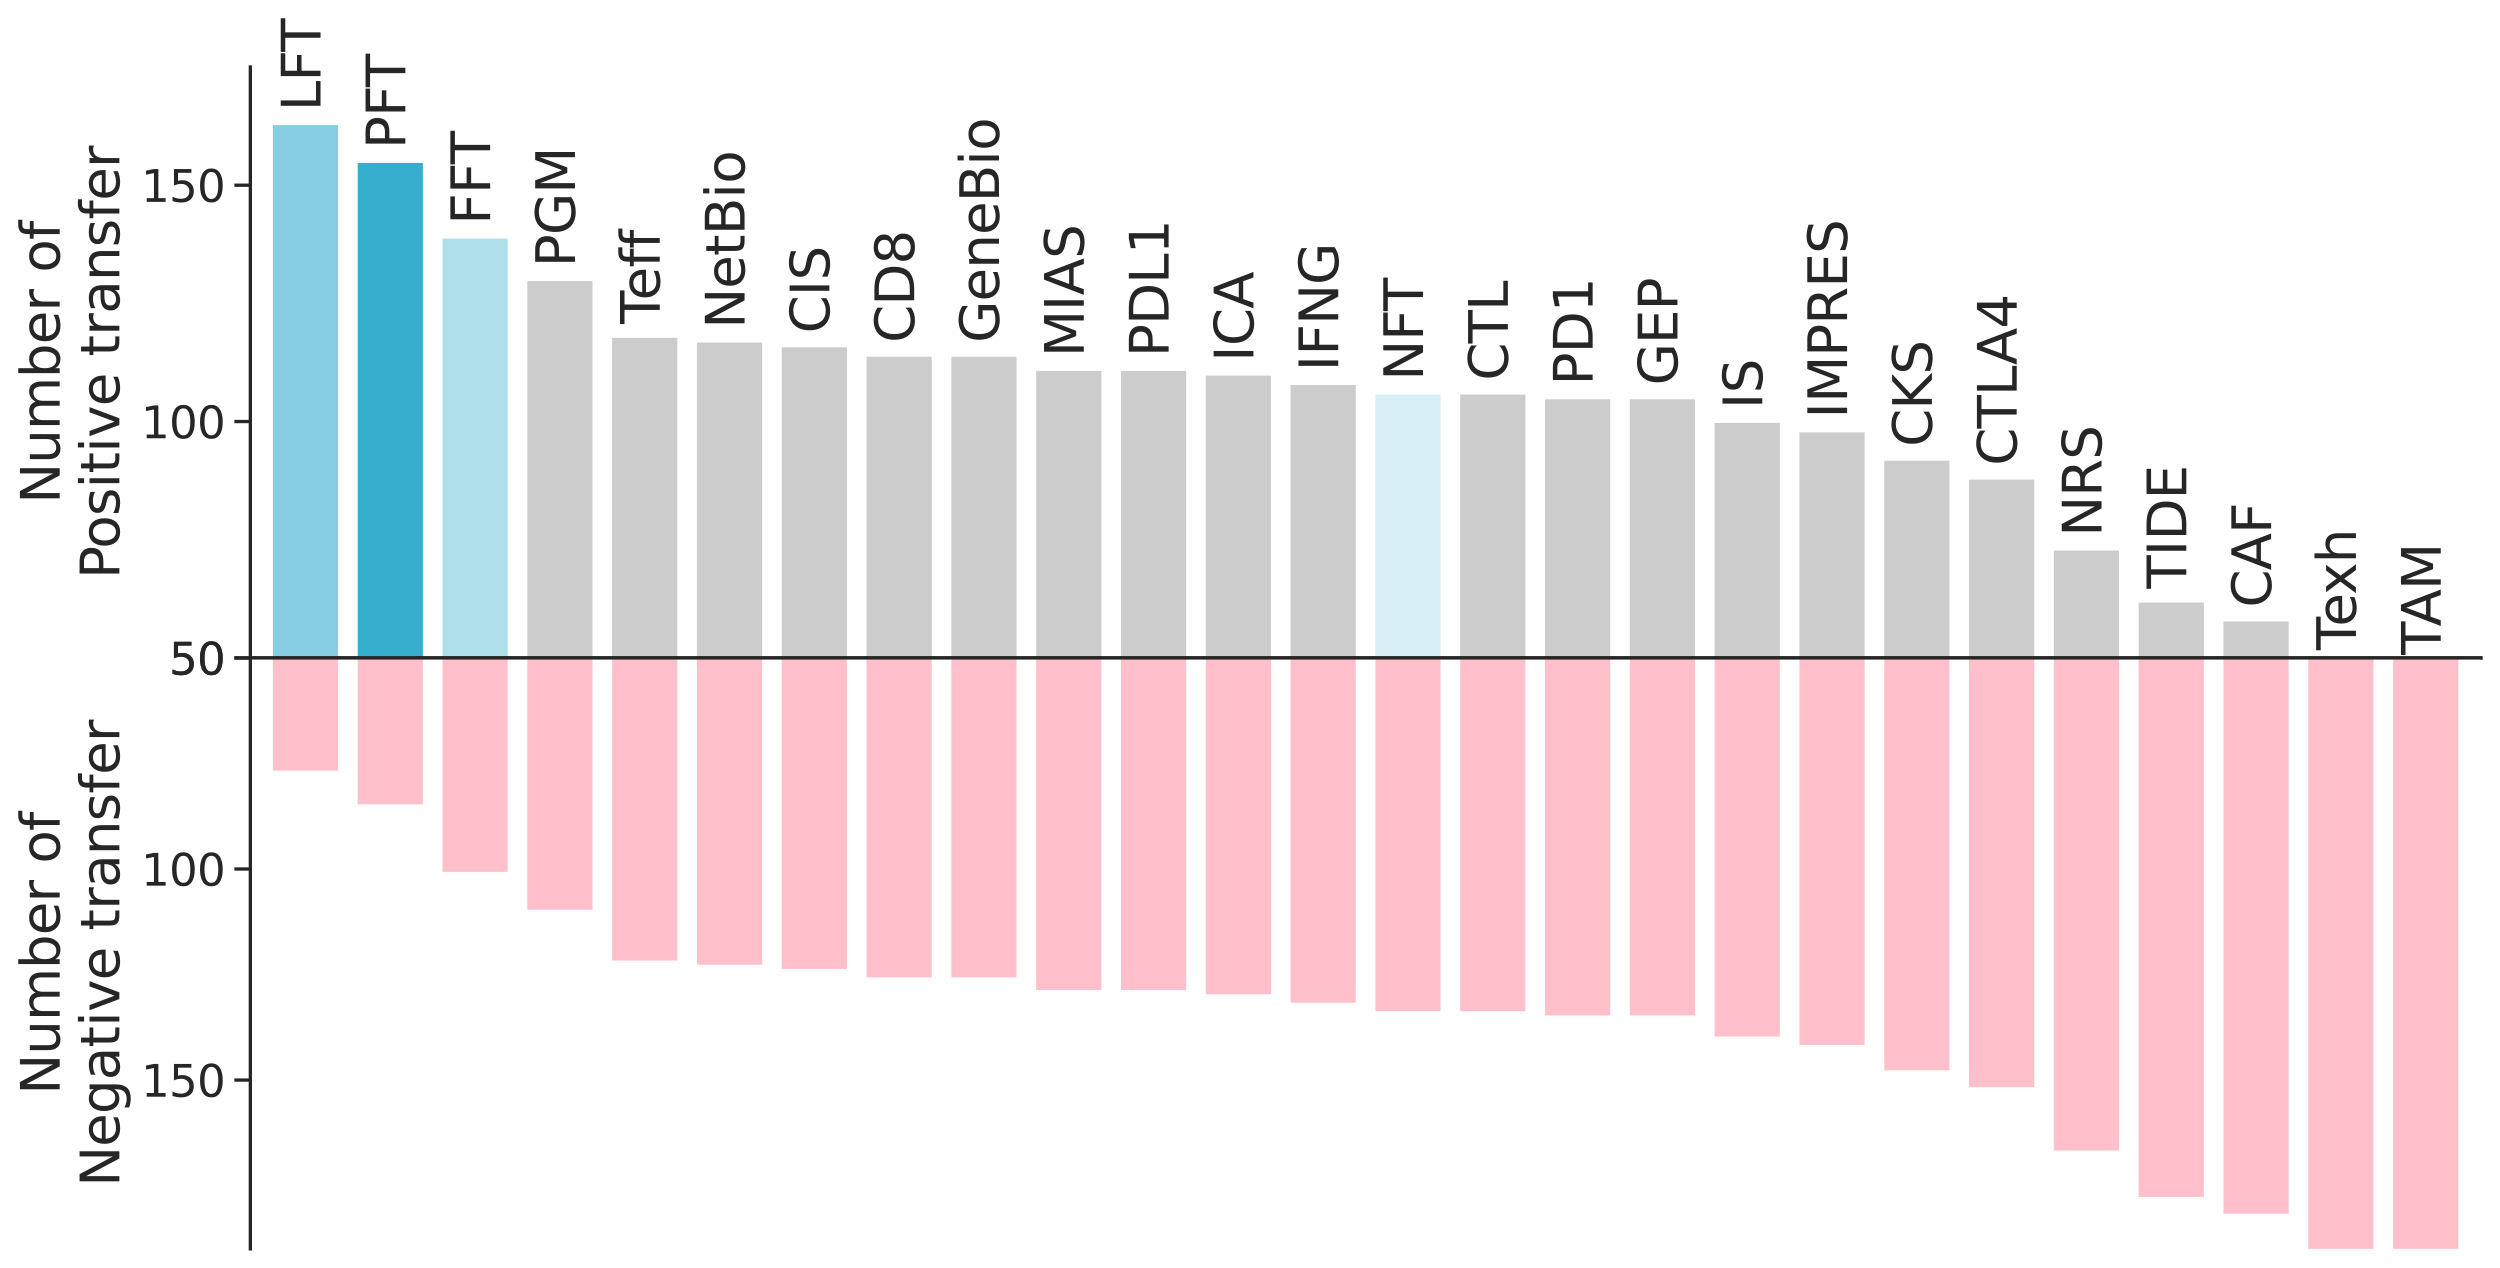 <?xml version="1.0" encoding="utf-8" standalone="no"?>
<!DOCTYPE svg PUBLIC "-//W3C//DTD SVG 1.1//EN"
  "http://www.w3.org/Graphics/SVG/1.1/DTD/svg11.dtd">
<svg xmlns:xlink="http://www.w3.org/1999/xlink" width="938.146pt" height="475.855pt" viewBox="0 0 938.146 475.855" xmlns="http://www.w3.org/2000/svg" version="1.1">
 <defs>
  <style type="text/css">*{stroke-linejoin: round; stroke-linecap: butt}</style>
 </defs>
 <g id="figure_1">
  <g id="patch_1">
   <path d="M 0 475.855 
L 938.146 475.855 
L 938.146 0 
L 0 0 
z
" style="fill: #ffffff"/>
  </g>
  <g id="axes_1">
   <g id="patch_2">
    <path d="M 93.946 246.895 
L 930.946 246.895 
L 930.946 25.135 
L 93.946 25.135 
z
" style="fill: #ffffff"/>
   </g>
   <g id="matplotlib.axis_1"/>
   <g id="matplotlib.axis_2">
    <g id="ytick_1">
     <g id="line2d_1">
      <defs>
       <path id="m57558654f6" d="M 0 0 
L -6 0 
" style="stroke: #262626; stroke-width: 1.25"/>
      </defs>
      <g>
       <use xlink:href="#m57558654f6" x="93.946" y="246.895" style="fill: #262626; stroke: #262626; stroke-width: 1.25"/>
      </g>
     </g>
     <g id="text_1">
      <!-- 50 -->
      <g style="fill: #262626" transform="translate(63.45 253.163) scale(0.165 -0.165)">
       <defs>
        <path id="DejaVuSans-35" d="M 691 4666 
L 3169 4666 
L 3169 4134 
L 1269 4134 
L 1269 2991 
Q 1406 3038 1543 3061 
Q 1681 3084 1819 3084 
Q 2600 3084 3056 2656 
Q 3513 2228 3513 1497 
Q 3513 744 3044 326 
Q 2575 -91 1722 -91 
Q 1428 -91 1123 -41 
Q 819 9 494 109 
L 494 744 
Q 775 591 1075 516 
Q 1375 441 1709 441 
Q 2250 441 2565 725 
Q 2881 1009 2881 1497 
Q 2881 1984 2565 2268 
Q 2250 2553 1709 2553 
Q 1456 2553 1204 2497 
Q 953 2441 691 2322 
L 691 4666 
z
" transform="scale(0.016)"/>
        <path id="DejaVuSans-30" d="M 2034 4250 
Q 1547 4250 1301 3770 
Q 1056 3291 1056 2328 
Q 1056 1369 1301 889 
Q 1547 409 2034 409 
Q 2525 409 2770 889 
Q 3016 1369 3016 2328 
Q 3016 3291 2770 3770 
Q 2525 4250 2034 4250 
z
M 2034 4750 
Q 2819 4750 3233 4129 
Q 3647 3509 3647 2328 
Q 3647 1150 3233 529 
Q 2819 -91 2034 -91 
Q 1250 -91 836 529 
Q 422 1150 422 2328 
Q 422 3509 836 4129 
Q 1250 4750 2034 4750 
z
" transform="scale(0.016)"/>
       </defs>
       <use xlink:href="#DejaVuSans-35"/>
       <use xlink:href="#DejaVuSans-30" x="63.623"/>
      </g>
     </g>
    </g>
    <g id="ytick_2">
     <g id="line2d_2">
      <g>
       <use xlink:href="#m57558654f6" x="93.946" y="158.191" style="fill: #262626; stroke: #262626; stroke-width: 1.25"/>
      </g>
     </g>
     <g id="text_2">
      <!-- 100 -->
      <g style="fill: #262626" transform="translate(52.952 164.459) scale(0.165 -0.165)">
       <defs>
        <path id="DejaVuSans-31" d="M 794 531 
L 1825 531 
L 1825 4091 
L 703 3866 
L 703 4441 
L 1819 4666 
L 2450 4666 
L 2450 531 
L 3481 531 
L 3481 0 
L 794 0 
L 794 531 
z
" transform="scale(0.016)"/>
       </defs>
       <use xlink:href="#DejaVuSans-31"/>
       <use xlink:href="#DejaVuSans-30" x="63.623"/>
       <use xlink:href="#DejaVuSans-30" x="127.246"/>
      </g>
     </g>
    </g>
    <g id="ytick_3">
     <g id="line2d_3">
      <g>
       <use xlink:href="#m57558654f6" x="93.946" y="69.487" style="fill: #262626; stroke: #262626; stroke-width: 1.25"/>
      </g>
     </g>
     <g id="text_3">
      <!-- 150 -->
      <g style="fill: #262626" transform="translate(52.952 75.755) scale(0.165 -0.165)">
       <use xlink:href="#DejaVuSans-31"/>
       <use xlink:href="#DejaVuSans-35" x="63.623"/>
       <use xlink:href="#DejaVuSans-30" x="127.246"/>
      </g>
     </g>
    </g>
    <g id="text_4">
     <!-- Number of -->
     <g style="fill: #262626" transform="translate(22.397 189.004) rotate(-90) scale(0.2 -0.2)">
      <defs>
       <path id="DejaVuSans-4e" d="M 628 4666 
L 1478 4666 
L 3547 763 
L 3547 4666 
L 4159 4666 
L 4159 0 
L 3309 0 
L 1241 3903 
L 1241 0 
L 628 0 
L 628 4666 
z
" transform="scale(0.016)"/>
       <path id="DejaVuSans-75" d="M 544 1381 
L 544 3500 
L 1119 3500 
L 1119 1403 
Q 1119 906 1312 657 
Q 1506 409 1894 409 
Q 2359 409 2629 706 
Q 2900 1003 2900 1516 
L 2900 3500 
L 3475 3500 
L 3475 0 
L 2900 0 
L 2900 538 
Q 2691 219 2414 64 
Q 2138 -91 1772 -91 
Q 1169 -91 856 284 
Q 544 659 544 1381 
z
M 1991 3584 
L 1991 3584 
z
" transform="scale(0.016)"/>
       <path id="DejaVuSans-6d" d="M 3328 2828 
Q 3544 3216 3844 3400 
Q 4144 3584 4550 3584 
Q 5097 3584 5394 3201 
Q 5691 2819 5691 2113 
L 5691 0 
L 5113 0 
L 5113 2094 
Q 5113 2597 4934 2840 
Q 4756 3084 4391 3084 
Q 3944 3084 3684 2787 
Q 3425 2491 3425 1978 
L 3425 0 
L 2847 0 
L 2847 2094 
Q 2847 2600 2669 2842 
Q 2491 3084 2119 3084 
Q 1678 3084 1418 2786 
Q 1159 2488 1159 1978 
L 1159 0 
L 581 0 
L 581 3500 
L 1159 3500 
L 1159 2956 
Q 1356 3278 1631 3431 
Q 1906 3584 2284 3584 
Q 2666 3584 2933 3390 
Q 3200 3197 3328 2828 
z
" transform="scale(0.016)"/>
       <path id="DejaVuSans-62" d="M 3116 1747 
Q 3116 2381 2855 2742 
Q 2594 3103 2138 3103 
Q 1681 3103 1420 2742 
Q 1159 2381 1159 1747 
Q 1159 1113 1420 752 
Q 1681 391 2138 391 
Q 2594 391 2855 752 
Q 3116 1113 3116 1747 
z
M 1159 2969 
Q 1341 3281 1617 3432 
Q 1894 3584 2278 3584 
Q 2916 3584 3314 3078 
Q 3713 2572 3713 1747 
Q 3713 922 3314 415 
Q 2916 -91 2278 -91 
Q 1894 -91 1617 61 
Q 1341 213 1159 525 
L 1159 0 
L 581 0 
L 581 4863 
L 1159 4863 
L 1159 2969 
z
" transform="scale(0.016)"/>
       <path id="DejaVuSans-65" d="M 3597 1894 
L 3597 1613 
L 953 1613 
Q 991 1019 1311 708 
Q 1631 397 2203 397 
Q 2534 397 2845 478 
Q 3156 559 3463 722 
L 3463 178 
Q 3153 47 2828 -22 
Q 2503 -91 2169 -91 
Q 1331 -91 842 396 
Q 353 884 353 1716 
Q 353 2575 817 3079 
Q 1281 3584 2069 3584 
Q 2775 3584 3186 3129 
Q 3597 2675 3597 1894 
z
M 3022 2063 
Q 3016 2534 2758 2815 
Q 2500 3097 2075 3097 
Q 1594 3097 1305 2825 
Q 1016 2553 972 2059 
L 3022 2063 
z
" transform="scale(0.016)"/>
       <path id="DejaVuSans-72" d="M 2631 2963 
Q 2534 3019 2420 3045 
Q 2306 3072 2169 3072 
Q 1681 3072 1420 2755 
Q 1159 2438 1159 1844 
L 1159 0 
L 581 0 
L 581 3500 
L 1159 3500 
L 1159 2956 
Q 1341 3275 1631 3429 
Q 1922 3584 2338 3584 
Q 2397 3584 2469 3576 
Q 2541 3569 2628 3553 
L 2631 2963 
z
" transform="scale(0.016)"/>
       <path id="DejaVuSans-20" transform="scale(0.016)"/>
       <path id="DejaVuSans-6f" d="M 1959 3097 
Q 1497 3097 1228 2736 
Q 959 2375 959 1747 
Q 959 1119 1226 758 
Q 1494 397 1959 397 
Q 2419 397 2687 759 
Q 2956 1122 2956 1747 
Q 2956 2369 2687 2733 
Q 2419 3097 1959 3097 
z
M 1959 3584 
Q 2709 3584 3137 3096 
Q 3566 2609 3566 1747 
Q 3566 888 3137 398 
Q 2709 -91 1959 -91 
Q 1206 -91 779 398 
Q 353 888 353 1747 
Q 353 2609 779 3096 
Q 1206 3584 1959 3584 
z
" transform="scale(0.016)"/>
       <path id="DejaVuSans-66" d="M 2375 4863 
L 2375 4384 
L 1825 4384 
Q 1516 4384 1395 4259 
Q 1275 4134 1275 3809 
L 1275 3500 
L 2222 3500 
L 2222 3053 
L 1275 3053 
L 1275 0 
L 697 0 
L 697 3053 
L 147 3053 
L 147 3500 
L 697 3500 
L 697 3744 
Q 697 4328 969 4595 
Q 1241 4863 1831 4863 
L 2375 4863 
z
" transform="scale(0.016)"/>
      </defs>
      <use xlink:href="#DejaVuSans-4e"/>
      <use xlink:href="#DejaVuSans-75" x="74.805"/>
      <use xlink:href="#DejaVuSans-6d" x="138.184"/>
      <use xlink:href="#DejaVuSans-62" x="235.596"/>
      <use xlink:href="#DejaVuSans-65" x="299.072"/>
      <use xlink:href="#DejaVuSans-72" x="360.596"/>
      <use xlink:href="#DejaVuSans-20" x="401.709"/>
      <use xlink:href="#DejaVuSans-6f" x="433.496"/>
      <use xlink:href="#DejaVuSans-66" x="494.678"/>
     </g>
     <!-- Positive transfer -->
     <g style="fill: #262626" transform="translate(44.792 217.227) rotate(-90) scale(0.2 -0.2)">
      <defs>
       <path id="DejaVuSans-50" d="M 1259 4147 
L 1259 2394 
L 2053 2394 
Q 2494 2394 2734 2622 
Q 2975 2850 2975 3272 
Q 2975 3691 2734 3919 
Q 2494 4147 2053 4147 
L 1259 4147 
z
M 628 4666 
L 2053 4666 
Q 2838 4666 3239 4311 
Q 3641 3956 3641 3272 
Q 3641 2581 3239 2228 
Q 2838 1875 2053 1875 
L 1259 1875 
L 1259 0 
L 628 0 
L 628 4666 
z
" transform="scale(0.016)"/>
       <path id="DejaVuSans-73" d="M 2834 3397 
L 2834 2853 
Q 2591 2978 2328 3040 
Q 2066 3103 1784 3103 
Q 1356 3103 1142 2972 
Q 928 2841 928 2578 
Q 928 2378 1081 2264 
Q 1234 2150 1697 2047 
L 1894 2003 
Q 2506 1872 2764 1633 
Q 3022 1394 3022 966 
Q 3022 478 2636 193 
Q 2250 -91 1575 -91 
Q 1294 -91 989 -36 
Q 684 19 347 128 
L 347 722 
Q 666 556 975 473 
Q 1284 391 1588 391 
Q 1994 391 2212 530 
Q 2431 669 2431 922 
Q 2431 1156 2273 1281 
Q 2116 1406 1581 1522 
L 1381 1569 
Q 847 1681 609 1914 
Q 372 2147 372 2553 
Q 372 3047 722 3315 
Q 1072 3584 1716 3584 
Q 2034 3584 2315 3537 
Q 2597 3491 2834 3397 
z
" transform="scale(0.016)"/>
       <path id="DejaVuSans-69" d="M 603 3500 
L 1178 3500 
L 1178 0 
L 603 0 
L 603 3500 
z
M 603 4863 
L 1178 4863 
L 1178 4134 
L 603 4134 
L 603 4863 
z
" transform="scale(0.016)"/>
       <path id="DejaVuSans-74" d="M 1172 4494 
L 1172 3500 
L 2356 3500 
L 2356 3053 
L 1172 3053 
L 1172 1153 
Q 1172 725 1289 603 
Q 1406 481 1766 481 
L 2356 481 
L 2356 0 
L 1766 0 
Q 1100 0 847 248 
Q 594 497 594 1153 
L 594 3053 
L 172 3053 
L 172 3500 
L 594 3500 
L 594 4494 
L 1172 4494 
z
" transform="scale(0.016)"/>
       <path id="DejaVuSans-76" d="M 191 3500 
L 800 3500 
L 1894 563 
L 2988 3500 
L 3597 3500 
L 2284 0 
L 1503 0 
L 191 3500 
z
" transform="scale(0.016)"/>
       <path id="DejaVuSans-61" d="M 2194 1759 
Q 1497 1759 1228 1600 
Q 959 1441 959 1056 
Q 959 750 1161 570 
Q 1363 391 1709 391 
Q 2188 391 2477 730 
Q 2766 1069 2766 1631 
L 2766 1759 
L 2194 1759 
z
M 3341 1997 
L 3341 0 
L 2766 0 
L 2766 531 
Q 2569 213 2275 61 
Q 1981 -91 1556 -91 
Q 1019 -91 701 211 
Q 384 513 384 1019 
Q 384 1609 779 1909 
Q 1175 2209 1959 2209 
L 2766 2209 
L 2766 2266 
Q 2766 2663 2505 2880 
Q 2244 3097 1772 3097 
Q 1472 3097 1187 3025 
Q 903 2953 641 2809 
L 641 3341 
Q 956 3463 1253 3523 
Q 1550 3584 1831 3584 
Q 2591 3584 2966 3190 
Q 3341 2797 3341 1997 
z
" transform="scale(0.016)"/>
       <path id="DejaVuSans-6e" d="M 3513 2113 
L 3513 0 
L 2938 0 
L 2938 2094 
Q 2938 2591 2744 2837 
Q 2550 3084 2163 3084 
Q 1697 3084 1428 2787 
Q 1159 2491 1159 1978 
L 1159 0 
L 581 0 
L 581 3500 
L 1159 3500 
L 1159 2956 
Q 1366 3272 1645 3428 
Q 1925 3584 2291 3584 
Q 2894 3584 3203 3211 
Q 3513 2838 3513 2113 
z
" transform="scale(0.016)"/>
      </defs>
      <use xlink:href="#DejaVuSans-50"/>
      <use xlink:href="#DejaVuSans-6f" x="56.678"/>
      <use xlink:href="#DejaVuSans-73" x="117.859"/>
      <use xlink:href="#DejaVuSans-69" x="169.959"/>
      <use xlink:href="#DejaVuSans-74" x="197.742"/>
      <use xlink:href="#DejaVuSans-69" x="236.951"/>
      <use xlink:href="#DejaVuSans-76" x="264.734"/>
      <use xlink:href="#DejaVuSans-65" x="323.914"/>
      <use xlink:href="#DejaVuSans-20" x="385.438"/>
      <use xlink:href="#DejaVuSans-74" x="417.225"/>
      <use xlink:href="#DejaVuSans-72" x="456.434"/>
      <use xlink:href="#DejaVuSans-61" x="497.547"/>
      <use xlink:href="#DejaVuSans-6e" x="558.826"/>
      <use xlink:href="#DejaVuSans-73" x="622.205"/>
      <use xlink:href="#DejaVuSans-66" x="674.305"/>
      <use xlink:href="#DejaVuSans-65" x="709.51"/>
      <use xlink:href="#DejaVuSans-72" x="771.033"/>
     </g>
    </g>
   </g>
   <g id="patch_3">
    <path d="M 101.903 335.599 
L 127.363 335.599 
L 127.363 46.424 
L 101.903 46.424 
z
" clip-path="url(#p7138828aee)" style="fill: #86cfe2; stroke: #ffffff; stroke-linejoin: miter"/>
   </g>
   <g id="patch_4">
    <path d="M 133.728 335.599 
L 159.188 335.599 
L 159.188 60.616 
L 133.728 60.616 
z
" clip-path="url(#p7138828aee)" style="fill: #36afce; stroke: #ffffff; stroke-linejoin: miter"/>
   </g>
   <g id="patch_5">
    <path d="M 165.553 335.599 
L 191.013 335.599 
L 191.013 89.001 
L 165.553 89.001 
z
" clip-path="url(#p7138828aee)" style="fill: #afdfeb; stroke: #ffffff; stroke-linejoin: miter"/>
   </g>
   <g id="patch_6">
    <path d="M 197.378 335.599 
L 222.838 335.599 
L 222.838 104.968 
L 197.378 104.968 
z
" clip-path="url(#p7138828aee)" style="fill: #cccccc; stroke: #ffffff; stroke-linejoin: miter"/>
   </g>
   <g id="patch_7">
    <path d="M 229.203 335.599 
L 254.663 335.599 
L 254.663 126.257 
L 229.203 126.257 
z
" clip-path="url(#p7138828aee)" style="fill: #cccccc; stroke: #ffffff; stroke-linejoin: miter"/>
   </g>
   <g id="patch_8">
    <path d="M 261.028 335.599 
L 286.488 335.599 
L 286.488 128.031 
L 261.028 128.031 
z
" clip-path="url(#p7138828aee)" style="fill: #cccccc; stroke: #ffffff; stroke-linejoin: miter"/>
   </g>
   <g id="patch_9">
    <path d="M 292.853 335.599 
L 318.313 335.599 
L 318.313 129.805 
L 292.853 129.805 
z
" clip-path="url(#p7138828aee)" style="fill: #cccccc; stroke: #ffffff; stroke-linejoin: miter"/>
   </g>
   <g id="patch_10">
    <path d="M 324.678 335.599 
L 350.138 335.599 
L 350.138 133.353 
L 324.678 133.353 
z
" clip-path="url(#p7138828aee)" style="fill: #cccccc; stroke: #ffffff; stroke-linejoin: miter"/>
   </g>
   <g id="patch_11">
    <path d="M 356.503 335.599 
L 381.963 335.599 
L 381.963 133.353 
L 356.503 133.353 
z
" clip-path="url(#p7138828aee)" style="fill: #cccccc; stroke: #ffffff; stroke-linejoin: miter"/>
   </g>
   <g id="patch_12">
    <path d="M 388.328 335.599 
L 413.788 335.599 
L 413.788 138.676 
L 388.328 138.676 
z
" clip-path="url(#p7138828aee)" style="fill: #cccccc; stroke: #ffffff; stroke-linejoin: miter"/>
   </g>
   <g id="patch_13">
    <path d="M 420.153 335.599 
L 445.614 335.599 
L 445.614 138.676 
L 420.153 138.676 
z
" clip-path="url(#p7138828aee)" style="fill: #cccccc; stroke: #ffffff; stroke-linejoin: miter"/>
   </g>
   <g id="patch_14">
    <path d="M 451.979 335.599 
L 477.439 335.599 
L 477.439 140.45 
L 451.979 140.45 
z
" clip-path="url(#p7138828aee)" style="fill: #cccccc; stroke: #ffffff; stroke-linejoin: miter"/>
   </g>
   <g id="patch_15">
    <path d="M 483.804 335.599 
L 509.264 335.599 
L 509.264 143.998 
L 483.804 143.998 
z
" clip-path="url(#p7138828aee)" style="fill: #cccccc; stroke: #ffffff; stroke-linejoin: miter"/>
   </g>
   <g id="patch_16">
    <path d="M 515.629 335.599 
L 541.089 335.599 
L 541.089 147.546 
L 515.629 147.546 
z
" clip-path="url(#p7138828aee)" style="fill: #d7eff5; stroke: #ffffff; stroke-linejoin: miter"/>
   </g>
   <g id="patch_17">
    <path d="M 547.454 335.599 
L 572.914 335.599 
L 572.914 147.546 
L 547.454 147.546 
z
" clip-path="url(#p7138828aee)" style="fill: #cccccc; stroke: #ffffff; stroke-linejoin: miter"/>
   </g>
   <g id="patch_18">
    <path d="M 579.279 335.599 
L 604.739 335.599 
L 604.739 149.32 
L 579.279 149.32 
z
" clip-path="url(#p7138828aee)" style="fill: #cccccc; stroke: #ffffff; stroke-linejoin: miter"/>
   </g>
   <g id="patch_19">
    <path d="M 611.104 335.599 
L 636.564 335.599 
L 636.564 149.32 
L 611.104 149.32 
z
" clip-path="url(#p7138828aee)" style="fill: #cccccc; stroke: #ffffff; stroke-linejoin: miter"/>
   </g>
   <g id="patch_20">
    <path d="M 642.929 335.599 
L 668.389 335.599 
L 668.389 158.191 
L 642.929 158.191 
z
" clip-path="url(#p7138828aee)" style="fill: #cccccc; stroke: #ffffff; stroke-linejoin: miter"/>
   </g>
   <g id="patch_21">
    <path d="M 674.754 335.599 
L 700.214 335.599 
L 700.214 161.739 
L 674.754 161.739 
z
" clip-path="url(#p7138828aee)" style="fill: #cccccc; stroke: #ffffff; stroke-linejoin: miter"/>
   </g>
   <g id="patch_22">
    <path d="M 706.579 335.599 
L 732.039 335.599 
L 732.039 172.383 
L 706.579 172.383 
z
" clip-path="url(#p7138828aee)" style="fill: #cccccc; stroke: #ffffff; stroke-linejoin: miter"/>
   </g>
   <g id="patch_23">
    <path d="M 738.404 335.599 
L 763.865 335.599 
L 763.865 179.48 
L 738.404 179.48 
z
" clip-path="url(#p7138828aee)" style="fill: #cccccc; stroke: #ffffff; stroke-linejoin: miter"/>
   </g>
   <g id="patch_24">
    <path d="M 770.23 335.599 
L 795.69 335.599 
L 795.69 206.091 
L 770.23 206.091 
z
" clip-path="url(#p7138828aee)" style="fill: #cccccc; stroke: #ffffff; stroke-linejoin: miter"/>
   </g>
   <g id="patch_25">
    <path d="M 802.055 335.599 
L 827.515 335.599 
L 827.515 225.606 
L 802.055 225.606 
z
" clip-path="url(#p7138828aee)" style="fill: #cccccc; stroke: #ffffff; stroke-linejoin: miter"/>
   </g>
   <g id="patch_26">
    <path d="M 833.88 335.599 
L 859.34 335.599 
L 859.34 232.702 
L 833.88 232.702 
z
" clip-path="url(#p7138828aee)" style="fill: #cccccc; stroke: #ffffff; stroke-linejoin: miter"/>
   </g>
   <g id="patch_27">
    <path d="M 865.705 335.599 
L 891.165 335.599 
L 891.165 248.669 
L 865.705 248.669 
z
" clip-path="url(#p7138828aee)" style="fill: #cccccc; stroke: #ffffff; stroke-linejoin: miter"/>
   </g>
   <g id="patch_28">
    <path d="M 897.53 335.599 
L 922.99 335.599 
L 922.99 250.443 
L 897.53 250.443 
z
" clip-path="url(#p7138828aee)" style="fill: #cccccc; stroke: #ffffff; stroke-linejoin: miter"/>
   </g>
   <g id="patch_29">
    <path d="M 93.946 246.895 
L 93.946 25.135 
" style="fill: none; stroke: #262626; stroke-width: 1.25; stroke-linejoin: miter; stroke-linecap: square"/>
   </g>
   <g id="patch_30">
    <path d="M 93.946 246.895 
L 930.946 246.895 
" style="fill: none; stroke: #262626; stroke-width: 1.25; stroke-linejoin: miter; stroke-linecap: square"/>
   </g>
   <g id="text_5">
    <!-- LFT -->
    <g style="fill: #262626" transform="translate(120.282 41.712) rotate(-90) scale(0.2 -0.2)">
     <defs>
      <path id="DejaVuSans-4c" d="M 628 4666 
L 1259 4666 
L 1259 531 
L 3531 531 
L 3531 0 
L 628 0 
L 628 4666 
z
" transform="scale(0.016)"/>
      <path id="DejaVuSans-46" d="M 628 4666 
L 3309 4666 
L 3309 4134 
L 1259 4134 
L 1259 2759 
L 3109 2759 
L 3109 2228 
L 1259 2228 
L 1259 0 
L 628 0 
L 628 4666 
z
" transform="scale(0.016)"/>
      <path id="DejaVuSans-54" d="M -19 4666 
L 3928 4666 
L 3928 4134 
L 2272 4134 
L 2272 0 
L 1638 0 
L 1638 4134 
L -19 4134 
L -19 4666 
z
" transform="scale(0.016)"/>
     </defs>
     <use xlink:href="#DejaVuSans-4c"/>
     <use xlink:href="#DejaVuSans-46" x="55.713"/>
     <use xlink:href="#DejaVuSans-54" x="111.482"/>
    </g>
   </g>
   <g id="text_6">
    <!-- PFT -->
    <g style="fill: #262626" transform="translate(152.107 55.905) rotate(-90) scale(0.2 -0.2)">
     <use xlink:href="#DejaVuSans-50"/>
     <use xlink:href="#DejaVuSans-46" x="60.303"/>
     <use xlink:href="#DejaVuSans-54" x="116.072"/>
    </g>
   </g>
   <g id="text_7">
    <!-- FFT -->
    <g style="fill: #262626" transform="translate(183.932 84.29) rotate(-90) scale(0.2 -0.2)">
     <use xlink:href="#DejaVuSans-46"/>
     <use xlink:href="#DejaVuSans-46" x="57.52"/>
     <use xlink:href="#DejaVuSans-54" x="113.289"/>
    </g>
   </g>
   <g id="text_8">
    <!-- PGM -->
    <g style="fill: #262626" transform="translate(215.757 100.257) rotate(-90) scale(0.2 -0.2)">
     <defs>
      <path id="DejaVuSans-47" d="M 3809 666 
L 3809 1919 
L 2778 1919 
L 2778 2438 
L 4434 2438 
L 4434 434 
Q 4069 175 3628 42 
Q 3188 -91 2688 -91 
Q 1594 -91 976 548 
Q 359 1188 359 2328 
Q 359 3472 976 4111 
Q 1594 4750 2688 4750 
Q 3144 4750 3555 4637 
Q 3966 4525 4313 4306 
L 4313 3634 
Q 3963 3931 3569 4081 
Q 3175 4231 2741 4231 
Q 1884 4231 1454 3753 
Q 1025 3275 1025 2328 
Q 1025 1384 1454 906 
Q 1884 428 2741 428 
Q 3075 428 3337 486 
Q 3600 544 3809 666 
z
" transform="scale(0.016)"/>
      <path id="DejaVuSans-4d" d="M 628 4666 
L 1569 4666 
L 2759 1491 
L 3956 4666 
L 4897 4666 
L 4897 0 
L 4281 0 
L 4281 4097 
L 3078 897 
L 2444 897 
L 1241 4097 
L 1241 0 
L 628 0 
L 628 4666 
z
" transform="scale(0.016)"/>
     </defs>
     <use xlink:href="#DejaVuSans-50"/>
     <use xlink:href="#DejaVuSans-47" x="60.303"/>
     <use xlink:href="#DejaVuSans-4d" x="137.793"/>
    </g>
   </g>
   <g id="text_9">
    <!-- Teff -->
    <g style="fill: #262626" transform="translate(247.582 121.546) rotate(-90) scale(0.2 -0.2)">
     <use xlink:href="#DejaVuSans-54"/>
     <use xlink:href="#DejaVuSans-65" x="44.084"/>
     <use xlink:href="#DejaVuSans-66" x="105.607"/>
     <use xlink:href="#DejaVuSans-66" x="140.812"/>
    </g>
   </g>
   <g id="text_10">
    <!-- NetBio -->
    <g style="fill: #262626" transform="translate(279.407 123.32) rotate(-90) scale(0.2 -0.2)">
     <defs>
      <path id="DejaVuSans-42" d="M 1259 2228 
L 1259 519 
L 2272 519 
Q 2781 519 3026 730 
Q 3272 941 3272 1375 
Q 3272 1813 3026 2020 
Q 2781 2228 2272 2228 
L 1259 2228 
z
M 1259 4147 
L 1259 2741 
L 2194 2741 
Q 2656 2741 2882 2914 
Q 3109 3088 3109 3444 
Q 3109 3797 2882 3972 
Q 2656 4147 2194 4147 
L 1259 4147 
z
M 628 4666 
L 2241 4666 
Q 2963 4666 3353 4366 
Q 3744 4066 3744 3513 
Q 3744 3084 3544 2831 
Q 3344 2578 2956 2516 
Q 3422 2416 3680 2098 
Q 3938 1781 3938 1306 
Q 3938 681 3513 340 
Q 3088 0 2303 0 
L 628 0 
L 628 4666 
z
" transform="scale(0.016)"/>
     </defs>
     <use xlink:href="#DejaVuSans-4e"/>
     <use xlink:href="#DejaVuSans-65" x="74.805"/>
     <use xlink:href="#DejaVuSans-74" x="136.328"/>
     <use xlink:href="#DejaVuSans-42" x="175.537"/>
     <use xlink:href="#DejaVuSans-69" x="244.141"/>
     <use xlink:href="#DejaVuSans-6f" x="271.924"/>
    </g>
   </g>
   <g id="text_11">
    <!-- CIS -->
    <g style="fill: #262626" transform="translate(311.232 125.094) rotate(-90) scale(0.2 -0.2)">
     <defs>
      <path id="DejaVuSans-43" d="M 4122 4306 
L 4122 3641 
Q 3803 3938 3442 4084 
Q 3081 4231 2675 4231 
Q 1875 4231 1450 3742 
Q 1025 3253 1025 2328 
Q 1025 1406 1450 917 
Q 1875 428 2675 428 
Q 3081 428 3442 575 
Q 3803 722 4122 1019 
L 4122 359 
Q 3791 134 3420 21 
Q 3050 -91 2638 -91 
Q 1578 -91 968 557 
Q 359 1206 359 2328 
Q 359 3453 968 4101 
Q 1578 4750 2638 4750 
Q 3056 4750 3426 4639 
Q 3797 4528 4122 4306 
z
" transform="scale(0.016)"/>
      <path id="DejaVuSans-49" d="M 628 4666 
L 1259 4666 
L 1259 0 
L 628 0 
L 628 4666 
z
" transform="scale(0.016)"/>
      <path id="DejaVuSans-53" d="M 3425 4513 
L 3425 3897 
Q 3066 4069 2747 4153 
Q 2428 4238 2131 4238 
Q 1616 4238 1336 4038 
Q 1056 3838 1056 3469 
Q 1056 3159 1242 3001 
Q 1428 2844 1947 2747 
L 2328 2669 
Q 3034 2534 3370 2195 
Q 3706 1856 3706 1288 
Q 3706 609 3251 259 
Q 2797 -91 1919 -91 
Q 1588 -91 1214 -16 
Q 841 59 441 206 
L 441 856 
Q 825 641 1194 531 
Q 1563 422 1919 422 
Q 2459 422 2753 634 
Q 3047 847 3047 1241 
Q 3047 1584 2836 1778 
Q 2625 1972 2144 2069 
L 1759 2144 
Q 1053 2284 737 2584 
Q 422 2884 422 3419 
Q 422 4038 858 4394 
Q 1294 4750 2059 4750 
Q 2388 4750 2728 4690 
Q 3069 4631 3425 4513 
z
" transform="scale(0.016)"/>
     </defs>
     <use xlink:href="#DejaVuSans-43"/>
     <use xlink:href="#DejaVuSans-49" x="69.824"/>
     <use xlink:href="#DejaVuSans-53" x="99.316"/>
    </g>
   </g>
   <g id="text_12">
    <!-- CD8 -->
    <g style="fill: #262626" transform="translate(343.058 128.642) rotate(-90) scale(0.2 -0.2)">
     <defs>
      <path id="DejaVuSans-44" d="M 1259 4147 
L 1259 519 
L 2022 519 
Q 2988 519 3436 956 
Q 3884 1394 3884 2338 
Q 3884 3275 3436 3711 
Q 2988 4147 2022 4147 
L 1259 4147 
z
M 628 4666 
L 1925 4666 
Q 3281 4666 3915 4102 
Q 4550 3538 4550 2338 
Q 4550 1131 3912 565 
Q 3275 0 1925 0 
L 628 0 
L 628 4666 
z
" transform="scale(0.016)"/>
      <path id="DejaVuSans-38" d="M 2034 2216 
Q 1584 2216 1326 1975 
Q 1069 1734 1069 1313 
Q 1069 891 1326 650 
Q 1584 409 2034 409 
Q 2484 409 2743 651 
Q 3003 894 3003 1313 
Q 3003 1734 2745 1975 
Q 2488 2216 2034 2216 
z
M 1403 2484 
Q 997 2584 770 2862 
Q 544 3141 544 3541 
Q 544 4100 942 4425 
Q 1341 4750 2034 4750 
Q 2731 4750 3128 4425 
Q 3525 4100 3525 3541 
Q 3525 3141 3298 2862 
Q 3072 2584 2669 2484 
Q 3125 2378 3379 2068 
Q 3634 1759 3634 1313 
Q 3634 634 3220 271 
Q 2806 -91 2034 -91 
Q 1263 -91 848 271 
Q 434 634 434 1313 
Q 434 1759 690 2068 
Q 947 2378 1403 2484 
z
M 1172 3481 
Q 1172 3119 1398 2916 
Q 1625 2713 2034 2713 
Q 2441 2713 2670 2916 
Q 2900 3119 2900 3481 
Q 2900 3844 2670 4047 
Q 2441 4250 2034 4250 
Q 1625 4250 1398 4047 
Q 1172 3844 1172 3481 
z
" transform="scale(0.016)"/>
     </defs>
     <use xlink:href="#DejaVuSans-43"/>
     <use xlink:href="#DejaVuSans-44" x="69.824"/>
     <use xlink:href="#DejaVuSans-38" x="146.826"/>
    </g>
   </g>
   <g id="text_13">
    <!-- GeneBio -->
    <g style="fill: #262626" transform="translate(374.883 128.642) rotate(-90) scale(0.2 -0.2)">
     <use xlink:href="#DejaVuSans-47"/>
     <use xlink:href="#DejaVuSans-65" x="77.49"/>
     <use xlink:href="#DejaVuSans-6e" x="139.014"/>
     <use xlink:href="#DejaVuSans-65" x="202.393"/>
     <use xlink:href="#DejaVuSans-42" x="263.916"/>
     <use xlink:href="#DejaVuSans-69" x="332.52"/>
     <use xlink:href="#DejaVuSans-6f" x="360.303"/>
    </g>
   </g>
   <g id="text_14">
    <!-- MIAS -->
    <g style="fill: #262626" transform="translate(406.708 133.965) rotate(-90) scale(0.2 -0.2)">
     <defs>
      <path id="DejaVuSans-41" d="M 2188 4044 
L 1331 1722 
L 3047 1722 
L 2188 4044 
z
M 1831 4666 
L 2547 4666 
L 4325 0 
L 3669 0 
L 3244 1197 
L 1141 1197 
L 716 0 
L 50 0 
L 1831 4666 
z
" transform="scale(0.016)"/>
     </defs>
     <use xlink:href="#DejaVuSans-4d"/>
     <use xlink:href="#DejaVuSans-49" x="86.279"/>
     <use xlink:href="#DejaVuSans-41" x="115.771"/>
     <use xlink:href="#DejaVuSans-53" x="184.18"/>
    </g>
   </g>
   <g id="text_15">
    <!-- PDL1 -->
    <g style="fill: #262626" transform="translate(438.533 133.965) rotate(-90) scale(0.2 -0.2)">
     <use xlink:href="#DejaVuSans-50"/>
     <use xlink:href="#DejaVuSans-44" x="60.303"/>
     <use xlink:href="#DejaVuSans-4c" x="137.305"/>
     <use xlink:href="#DejaVuSans-31" x="193.018"/>
    </g>
   </g>
   <g id="text_16">
    <!-- ICA -->
    <g style="fill: #262626" transform="translate(470.358 135.739) rotate(-90) scale(0.2 -0.2)">
     <use xlink:href="#DejaVuSans-49"/>
     <use xlink:href="#DejaVuSans-43" x="29.492"/>
     <use xlink:href="#DejaVuSans-41" x="99.316"/>
    </g>
   </g>
   <g id="text_17">
    <!-- IFNG -->
    <g style="fill: #262626" transform="translate(502.183 139.287) rotate(-90) scale(0.2 -0.2)">
     <use xlink:href="#DejaVuSans-49"/>
     <use xlink:href="#DejaVuSans-46" x="29.492"/>
     <use xlink:href="#DejaVuSans-4e" x="87.012"/>
     <use xlink:href="#DejaVuSans-47" x="161.816"/>
    </g>
   </g>
   <g id="text_18">
    <!-- NFT -->
    <g style="fill: #262626" transform="translate(534.008 142.835) rotate(-90) scale(0.2 -0.2)">
     <use xlink:href="#DejaVuSans-4e"/>
     <use xlink:href="#DejaVuSans-46" x="74.805"/>
     <use xlink:href="#DejaVuSans-54" x="130.574"/>
    </g>
   </g>
   <g id="text_19">
    <!-- CTL -->
    <g style="fill: #262626" transform="translate(565.833 142.835) rotate(-90) scale(0.2 -0.2)">
     <use xlink:href="#DejaVuSans-43"/>
     <use xlink:href="#DejaVuSans-54" x="69.824"/>
     <use xlink:href="#DejaVuSans-4c" x="130.908"/>
    </g>
   </g>
   <g id="text_20">
    <!-- PD1 -->
    <g style="fill: #262626" transform="translate(597.658 144.609) rotate(-90) scale(0.2 -0.2)">
     <use xlink:href="#DejaVuSans-50"/>
     <use xlink:href="#DejaVuSans-44" x="60.303"/>
     <use xlink:href="#DejaVuSans-31" x="137.305"/>
    </g>
   </g>
   <g id="text_21">
    <!-- GEP -->
    <g style="fill: #262626" transform="translate(629.483 144.609) rotate(-90) scale(0.2 -0.2)">
     <defs>
      <path id="DejaVuSans-45" d="M 628 4666 
L 3578 4666 
L 3578 4134 
L 1259 4134 
L 1259 2753 
L 3481 2753 
L 3481 2222 
L 1259 2222 
L 1259 531 
L 3634 531 
L 3634 0 
L 628 0 
L 628 4666 
z
" transform="scale(0.016)"/>
     </defs>
     <use xlink:href="#DejaVuSans-47"/>
     <use xlink:href="#DejaVuSans-45" x="77.49"/>
     <use xlink:href="#DejaVuSans-50" x="140.674"/>
    </g>
   </g>
   <g id="text_22">
    <!-- IS -->
    <g style="fill: #262626" transform="translate(661.309 153.48) rotate(-90) scale(0.2 -0.2)">
     <use xlink:href="#DejaVuSans-49"/>
     <use xlink:href="#DejaVuSans-53" x="29.492"/>
    </g>
   </g>
   <g id="text_23">
    <!-- IMPRES -->
    <g style="fill: #262626" transform="translate(693.134 157.028) rotate(-90) scale(0.2 -0.2)">
     <defs>
      <path id="DejaVuSans-52" d="M 2841 2188 
Q 3044 2119 3236 1894 
Q 3428 1669 3622 1275 
L 4263 0 
L 3584 0 
L 2988 1197 
Q 2756 1666 2539 1819 
Q 2322 1972 1947 1972 
L 1259 1972 
L 1259 0 
L 628 0 
L 628 4666 
L 2053 4666 
Q 2853 4666 3247 4331 
Q 3641 3997 3641 3322 
Q 3641 2881 3436 2590 
Q 3231 2300 2841 2188 
z
M 1259 4147 
L 1259 2491 
L 2053 2491 
Q 2509 2491 2742 2702 
Q 2975 2913 2975 3322 
Q 2975 3731 2742 3939 
Q 2509 4147 2053 4147 
L 1259 4147 
z
" transform="scale(0.016)"/>
     </defs>
     <use xlink:href="#DejaVuSans-49"/>
     <use xlink:href="#DejaVuSans-4d" x="29.492"/>
     <use xlink:href="#DejaVuSans-50" x="115.771"/>
     <use xlink:href="#DejaVuSans-52" x="176.074"/>
     <use xlink:href="#DejaVuSans-45" x="245.557"/>
     <use xlink:href="#DejaVuSans-53" x="308.74"/>
    </g>
   </g>
   <g id="text_24">
    <!-- CKS -->
    <g style="fill: #262626" transform="translate(724.959 167.672) rotate(-90) scale(0.2 -0.2)">
     <defs>
      <path id="DejaVuSans-4b" d="M 628 4666 
L 1259 4666 
L 1259 2694 
L 3353 4666 
L 4166 4666 
L 1850 2491 
L 4331 0 
L 3500 0 
L 1259 2247 
L 1259 0 
L 628 0 
L 628 4666 
z
" transform="scale(0.016)"/>
     </defs>
     <use xlink:href="#DejaVuSans-43"/>
     <use xlink:href="#DejaVuSans-4b" x="69.824"/>
     <use xlink:href="#DejaVuSans-53" x="135.4"/>
    </g>
   </g>
   <g id="text_25">
    <!-- CTLA4 -->
    <g style="fill: #262626" transform="translate(756.784 174.768) rotate(-90) scale(0.2 -0.2)">
     <defs>
      <path id="DejaVuSans-34" d="M 2419 4116 
L 825 1625 
L 2419 1625 
L 2419 4116 
z
M 2253 4666 
L 3047 4666 
L 3047 1625 
L 3713 1625 
L 3713 1100 
L 3047 1100 
L 3047 0 
L 2419 0 
L 2419 1100 
L 313 1100 
L 313 1709 
L 2253 4666 
z
" transform="scale(0.016)"/>
     </defs>
     <use xlink:href="#DejaVuSans-43"/>
     <use xlink:href="#DejaVuSans-54" x="69.824"/>
     <use xlink:href="#DejaVuSans-4c" x="130.908"/>
     <use xlink:href="#DejaVuSans-41" x="188.871"/>
     <use xlink:href="#DejaVuSans-34" x="257.279"/>
    </g>
   </g>
   <g id="text_26">
    <!-- NRS -->
    <g style="fill: #262626" transform="translate(788.609 201.38) rotate(-90) scale(0.2 -0.2)">
     <use xlink:href="#DejaVuSans-4e"/>
     <use xlink:href="#DejaVuSans-52" x="74.805"/>
     <use xlink:href="#DejaVuSans-53" x="144.287"/>
    </g>
   </g>
   <g id="text_27">
    <!-- TIDE -->
    <g style="fill: #262626" transform="translate(820.434 220.895) rotate(-90) scale(0.2 -0.2)">
     <use xlink:href="#DejaVuSans-54"/>
     <use xlink:href="#DejaVuSans-49" x="61.084"/>
     <use xlink:href="#DejaVuSans-44" x="90.576"/>
     <use xlink:href="#DejaVuSans-45" x="167.578"/>
    </g>
   </g>
   <g id="text_28">
    <!-- CAF -->
    <g style="fill: #262626" transform="translate(852.259 227.991) rotate(-90) scale(0.2 -0.2)">
     <use xlink:href="#DejaVuSans-43"/>
     <use xlink:href="#DejaVuSans-41" x="69.824"/>
     <use xlink:href="#DejaVuSans-46" x="138.232"/>
    </g>
   </g>
   <g id="text_29">
    <!-- Texh -->
    <g style="fill: #262626" transform="translate(884.084 243.958) rotate(-90) scale(0.2 -0.2)">
     <defs>
      <path id="DejaVuSans-78" d="M 3513 3500 
L 2247 1797 
L 3578 0 
L 2900 0 
L 1881 1375 
L 863 0 
L 184 0 
L 1544 1831 
L 300 3500 
L 978 3500 
L 1906 2253 
L 2834 3500 
L 3513 3500 
z
" transform="scale(0.016)"/>
      <path id="DejaVuSans-68" d="M 3513 2113 
L 3513 0 
L 2938 0 
L 2938 2094 
Q 2938 2591 2744 2837 
Q 2550 3084 2163 3084 
Q 1697 3084 1428 2787 
Q 1159 2491 1159 1978 
L 1159 0 
L 581 0 
L 581 4863 
L 1159 4863 
L 1159 2956 
Q 1366 3272 1645 3428 
Q 1925 3584 2291 3584 
Q 2894 3584 3203 3211 
Q 3513 2838 3513 2113 
z
" transform="scale(0.016)"/>
     </defs>
     <use xlink:href="#DejaVuSans-54"/>
     <use xlink:href="#DejaVuSans-65" x="44.084"/>
     <use xlink:href="#DejaVuSans-78" x="103.857"/>
     <use xlink:href="#DejaVuSans-68" x="163.037"/>
    </g>
   </g>
   <g id="text_30">
    <!-- TAM -->
    <g style="fill: #262626" transform="translate(915.909 245.732) rotate(-90) scale(0.2 -0.2)">
     <use xlink:href="#DejaVuSans-54"/>
     <use xlink:href="#DejaVuSans-41" x="53.334"/>
     <use xlink:href="#DejaVuSans-4d" x="121.742"/>
    </g>
   </g>
  </g>
  <g id="axes_2">
   <g id="patch_31">
    <path d="M 93.946 468.655 
L 930.946 468.655 
L 930.946 246.895 
L 93.946 246.895 
z
" style="fill: #ffffff"/>
   </g>
   <g id="matplotlib.axis_3"/>
   <g id="matplotlib.axis_4">
    <g id="ytick_4">
     <g id="line2d_4">
      <g>
       <use xlink:href="#m57558654f6" x="93.946" y="246.895" style="fill: #262626; stroke: #262626; stroke-width: 1.25"/>
      </g>
     </g>
     <g id="text_31">
      <!-- 50 -->
      <g style="fill: #262626" transform="translate(63.45 253.163) scale(0.165 -0.165)">
       <use xlink:href="#DejaVuSans-35"/>
       <use xlink:href="#DejaVuSans-30" x="63.623"/>
      </g>
     </g>
    </g>
    <g id="ytick_5">
     <g id="line2d_5">
      <g>
       <use xlink:href="#m57558654f6" x="93.946" y="326.095" style="fill: #262626; stroke: #262626; stroke-width: 1.25"/>
      </g>
     </g>
     <g id="text_32">
      <!-- 100 -->
      <g style="fill: #262626" transform="translate(52.952 332.363) scale(0.165 -0.165)">
       <use xlink:href="#DejaVuSans-31"/>
       <use xlink:href="#DejaVuSans-30" x="63.623"/>
       <use xlink:href="#DejaVuSans-30" x="127.246"/>
      </g>
     </g>
    </g>
    <g id="ytick_6">
     <g id="line2d_6">
      <g>
       <use xlink:href="#m57558654f6" x="93.946" y="405.295" style="fill: #262626; stroke: #262626; stroke-width: 1.25"/>
      </g>
     </g>
     <g id="text_33">
      <!-- 150 -->
      <g style="fill: #262626" transform="translate(52.952 411.563) scale(0.165 -0.165)">
       <use xlink:href="#DejaVuSans-31"/>
       <use xlink:href="#DejaVuSans-35" x="63.623"/>
       <use xlink:href="#DejaVuSans-30" x="127.246"/>
      </g>
     </g>
    </g>
    <g id="text_34">
     <!-- Number of -->
     <g style="fill: #262626" transform="translate(22.397 410.764) rotate(-90) scale(0.2 -0.2)">
      <use xlink:href="#DejaVuSans-4e"/>
      <use xlink:href="#DejaVuSans-75" x="74.805"/>
      <use xlink:href="#DejaVuSans-6d" x="138.184"/>
      <use xlink:href="#DejaVuSans-62" x="235.596"/>
      <use xlink:href="#DejaVuSans-65" x="299.072"/>
      <use xlink:href="#DejaVuSans-72" x="360.596"/>
      <use xlink:href="#DejaVuSans-20" x="401.709"/>
      <use xlink:href="#DejaVuSans-6f" x="433.496"/>
      <use xlink:href="#DejaVuSans-66" x="494.678"/>
     </g>
     <!-- Negative transfer -->
     <g style="fill: #262626" transform="translate(44.792 445.325) rotate(-90) scale(0.2 -0.2)">
      <defs>
       <path id="DejaVuSans-67" d="M 2906 1791 
Q 2906 2416 2648 2759 
Q 2391 3103 1925 3103 
Q 1463 3103 1205 2759 
Q 947 2416 947 1791 
Q 947 1169 1205 825 
Q 1463 481 1925 481 
Q 2391 481 2648 825 
Q 2906 1169 2906 1791 
z
M 3481 434 
Q 3481 -459 3084 -895 
Q 2688 -1331 1869 -1331 
Q 1566 -1331 1297 -1286 
Q 1028 -1241 775 -1147 
L 775 -588 
Q 1028 -725 1275 -790 
Q 1522 -856 1778 -856 
Q 2344 -856 2625 -561 
Q 2906 -266 2906 331 
L 2906 616 
Q 2728 306 2450 153 
Q 2172 0 1784 0 
Q 1141 0 747 490 
Q 353 981 353 1791 
Q 353 2603 747 3093 
Q 1141 3584 1784 3584 
Q 2172 3584 2450 3431 
Q 2728 3278 2906 2969 
L 2906 3500 
L 3481 3500 
L 3481 434 
z
" transform="scale(0.016)"/>
      </defs>
      <use xlink:href="#DejaVuSans-4e"/>
      <use xlink:href="#DejaVuSans-65" x="74.805"/>
      <use xlink:href="#DejaVuSans-67" x="136.328"/>
      <use xlink:href="#DejaVuSans-61" x="199.805"/>
      <use xlink:href="#DejaVuSans-74" x="261.084"/>
      <use xlink:href="#DejaVuSans-69" x="300.293"/>
      <use xlink:href="#DejaVuSans-76" x="328.076"/>
      <use xlink:href="#DejaVuSans-65" x="387.256"/>
      <use xlink:href="#DejaVuSans-20" x="448.779"/>
      <use xlink:href="#DejaVuSans-74" x="480.566"/>
      <use xlink:href="#DejaVuSans-72" x="519.775"/>
      <use xlink:href="#DejaVuSans-61" x="560.889"/>
      <use xlink:href="#DejaVuSans-6e" x="622.168"/>
      <use xlink:href="#DejaVuSans-73" x="685.547"/>
      <use xlink:href="#DejaVuSans-66" x="737.646"/>
      <use xlink:href="#DejaVuSans-65" x="772.852"/>
      <use xlink:href="#DejaVuSans-72" x="834.375"/>
     </g>
    </g>
   </g>
   <g id="patch_32">
    <path d="M 101.903 167.695 
L 127.363 167.695 
L 127.363 289.663 
L 101.903 289.663 
z
" clip-path="url(#pf6bf711bc2)" style="fill: #ffc0cb; stroke: #ffffff; stroke-linejoin: miter"/>
   </g>
   <g id="patch_33">
    <path d="M 133.728 167.695 
L 159.188 167.695 
L 159.188 302.335 
L 133.728 302.335 
z
" clip-path="url(#pf6bf711bc2)" style="fill: #ffc0cb; stroke: #ffffff; stroke-linejoin: miter"/>
   </g>
   <g id="patch_34">
    <path d="M 165.553 167.695 
L 191.013 167.695 
L 191.013 327.679 
L 165.553 327.679 
z
" clip-path="url(#pf6bf711bc2)" style="fill: #ffc0cb; stroke: #ffffff; stroke-linejoin: miter"/>
   </g>
   <g id="patch_35">
    <path d="M 197.378 167.695 
L 222.838 167.695 
L 222.838 341.935 
L 197.378 341.935 
z
" clip-path="url(#pf6bf711bc2)" style="fill: #ffc0cb; stroke: #ffffff; stroke-linejoin: miter"/>
   </g>
   <g id="patch_36">
    <path d="M 229.203 167.695 
L 254.663 167.695 
L 254.663 360.943 
L 229.203 360.943 
z
" clip-path="url(#pf6bf711bc2)" style="fill: #ffc0cb; stroke: #ffffff; stroke-linejoin: miter"/>
   </g>
   <g id="patch_37">
    <path d="M 261.028 167.695 
L 286.488 167.695 
L 286.488 362.527 
L 261.028 362.527 
z
" clip-path="url(#pf6bf711bc2)" style="fill: #ffc0cb; stroke: #ffffff; stroke-linejoin: miter"/>
   </g>
   <g id="patch_38">
    <path d="M 292.853 167.695 
L 318.313 167.695 
L 318.313 364.111 
L 292.853 364.111 
z
" clip-path="url(#pf6bf711bc2)" style="fill: #ffc0cb; stroke: #ffffff; stroke-linejoin: miter"/>
   </g>
   <g id="patch_39">
    <path d="M 324.678 167.695 
L 350.138 167.695 
L 350.138 367.279 
L 324.678 367.279 
z
" clip-path="url(#pf6bf711bc2)" style="fill: #ffc0cb; stroke: #ffffff; stroke-linejoin: miter"/>
   </g>
   <g id="patch_40">
    <path d="M 356.503 167.695 
L 381.963 167.695 
L 381.963 367.279 
L 356.503 367.279 
z
" clip-path="url(#pf6bf711bc2)" style="fill: #ffc0cb; stroke: #ffffff; stroke-linejoin: miter"/>
   </g>
   <g id="patch_41">
    <path d="M 388.328 167.695 
L 413.788 167.695 
L 413.788 372.031 
L 388.328 372.031 
z
" clip-path="url(#pf6bf711bc2)" style="fill: #ffc0cb; stroke: #ffffff; stroke-linejoin: miter"/>
   </g>
   <g id="patch_42">
    <path d="M 420.153 167.695 
L 445.614 167.695 
L 445.614 372.031 
L 420.153 372.031 
z
" clip-path="url(#pf6bf711bc2)" style="fill: #ffc0cb; stroke: #ffffff; stroke-linejoin: miter"/>
   </g>
   <g id="patch_43">
    <path d="M 451.979 167.695 
L 477.439 167.695 
L 477.439 373.615 
L 451.979 373.615 
z
" clip-path="url(#pf6bf711bc2)" style="fill: #ffc0cb; stroke: #ffffff; stroke-linejoin: miter"/>
   </g>
   <g id="patch_44">
    <path d="M 483.804 167.695 
L 509.264 167.695 
L 509.264 376.783 
L 483.804 376.783 
z
" clip-path="url(#pf6bf711bc2)" style="fill: #ffc0cb; stroke: #ffffff; stroke-linejoin: miter"/>
   </g>
   <g id="patch_45">
    <path d="M 515.629 167.695 
L 541.089 167.695 
L 541.089 379.951 
L 515.629 379.951 
z
" clip-path="url(#pf6bf711bc2)" style="fill: #ffc0cb; stroke: #ffffff; stroke-linejoin: miter"/>
   </g>
   <g id="patch_46">
    <path d="M 547.454 167.695 
L 572.914 167.695 
L 572.914 379.951 
L 547.454 379.951 
z
" clip-path="url(#pf6bf711bc2)" style="fill: #ffc0cb; stroke: #ffffff; stroke-linejoin: miter"/>
   </g>
   <g id="patch_47">
    <path d="M 579.279 167.695 
L 604.739 167.695 
L 604.739 381.535 
L 579.279 381.535 
z
" clip-path="url(#pf6bf711bc2)" style="fill: #ffc0cb; stroke: #ffffff; stroke-linejoin: miter"/>
   </g>
   <g id="patch_48">
    <path d="M 611.104 167.695 
L 636.564 167.695 
L 636.564 381.535 
L 611.104 381.535 
z
" clip-path="url(#pf6bf711bc2)" style="fill: #ffc0cb; stroke: #ffffff; stroke-linejoin: miter"/>
   </g>
   <g id="patch_49">
    <path d="M 642.929 167.695 
L 668.389 167.695 
L 668.389 389.455 
L 642.929 389.455 
z
" clip-path="url(#pf6bf711bc2)" style="fill: #ffc0cb; stroke: #ffffff; stroke-linejoin: miter"/>
   </g>
   <g id="patch_50">
    <path d="M 674.754 167.695 
L 700.214 167.695 
L 700.214 392.623 
L 674.754 392.623 
z
" clip-path="url(#pf6bf711bc2)" style="fill: #ffc0cb; stroke: #ffffff; stroke-linejoin: miter"/>
   </g>
   <g id="patch_51">
    <path d="M 706.579 167.695 
L 732.039 167.695 
L 732.039 402.127 
L 706.579 402.127 
z
" clip-path="url(#pf6bf711bc2)" style="fill: #ffc0cb; stroke: #ffffff; stroke-linejoin: miter"/>
   </g>
   <g id="patch_52">
    <path d="M 738.404 167.695 
L 763.865 167.695 
L 763.865 408.463 
L 738.404 408.463 
z
" clip-path="url(#pf6bf711bc2)" style="fill: #ffc0cb; stroke: #ffffff; stroke-linejoin: miter"/>
   </g>
   <g id="patch_53">
    <path d="M 770.23 167.695 
L 795.69 167.695 
L 795.69 432.223 
L 770.23 432.223 
z
" clip-path="url(#pf6bf711bc2)" style="fill: #ffc0cb; stroke: #ffffff; stroke-linejoin: miter"/>
   </g>
   <g id="patch_54">
    <path d="M 802.055 167.695 
L 827.515 167.695 
L 827.515 449.647 
L 802.055 449.647 
z
" clip-path="url(#pf6bf711bc2)" style="fill: #ffc0cb; stroke: #ffffff; stroke-linejoin: miter"/>
   </g>
   <g id="patch_55">
    <path d="M 833.88 167.695 
L 859.34 167.695 
L 859.34 455.983 
L 833.88 455.983 
z
" clip-path="url(#pf6bf711bc2)" style="fill: #ffc0cb; stroke: #ffffff; stroke-linejoin: miter"/>
   </g>
   <g id="patch_56">
    <path d="M 865.705 167.695 
L 891.165 167.695 
L 891.165 470.239 
L 865.705 470.239 
z
" clip-path="url(#pf6bf711bc2)" style="fill: #ffc0cb; stroke: #ffffff; stroke-linejoin: miter"/>
   </g>
   <g id="patch_57">
    <path d="M 897.53 167.695 
L 922.99 167.695 
L 922.99 471.823 
L 897.53 471.823 
z
" clip-path="url(#pf6bf711bc2)" style="fill: #ffc0cb; stroke: #ffffff; stroke-linejoin: miter"/>
   </g>
   <g id="patch_58">
    <path d="M 93.946 468.655 
L 93.946 246.895 
" style="fill: none; stroke: #262626; stroke-width: 1.25; stroke-linejoin: miter; stroke-linecap: square"/>
   </g>
   <g id="patch_59">
    <path d="M 93.946 246.895 
L 930.946 246.895 
" style="fill: none; stroke: #262626; stroke-width: 1.25; stroke-linejoin: miter; stroke-linecap: square"/>
   </g>
  </g>
 </g>
 <defs>
  <clipPath id="p7138828aee">
   <rect x="93.946" y="25.135" width="837" height="221.76"/>
  </clipPath>
  <clipPath id="pf6bf711bc2">
   <rect x="93.946" y="246.895" width="837" height="221.76"/>
  </clipPath>
 </defs>
</svg>
